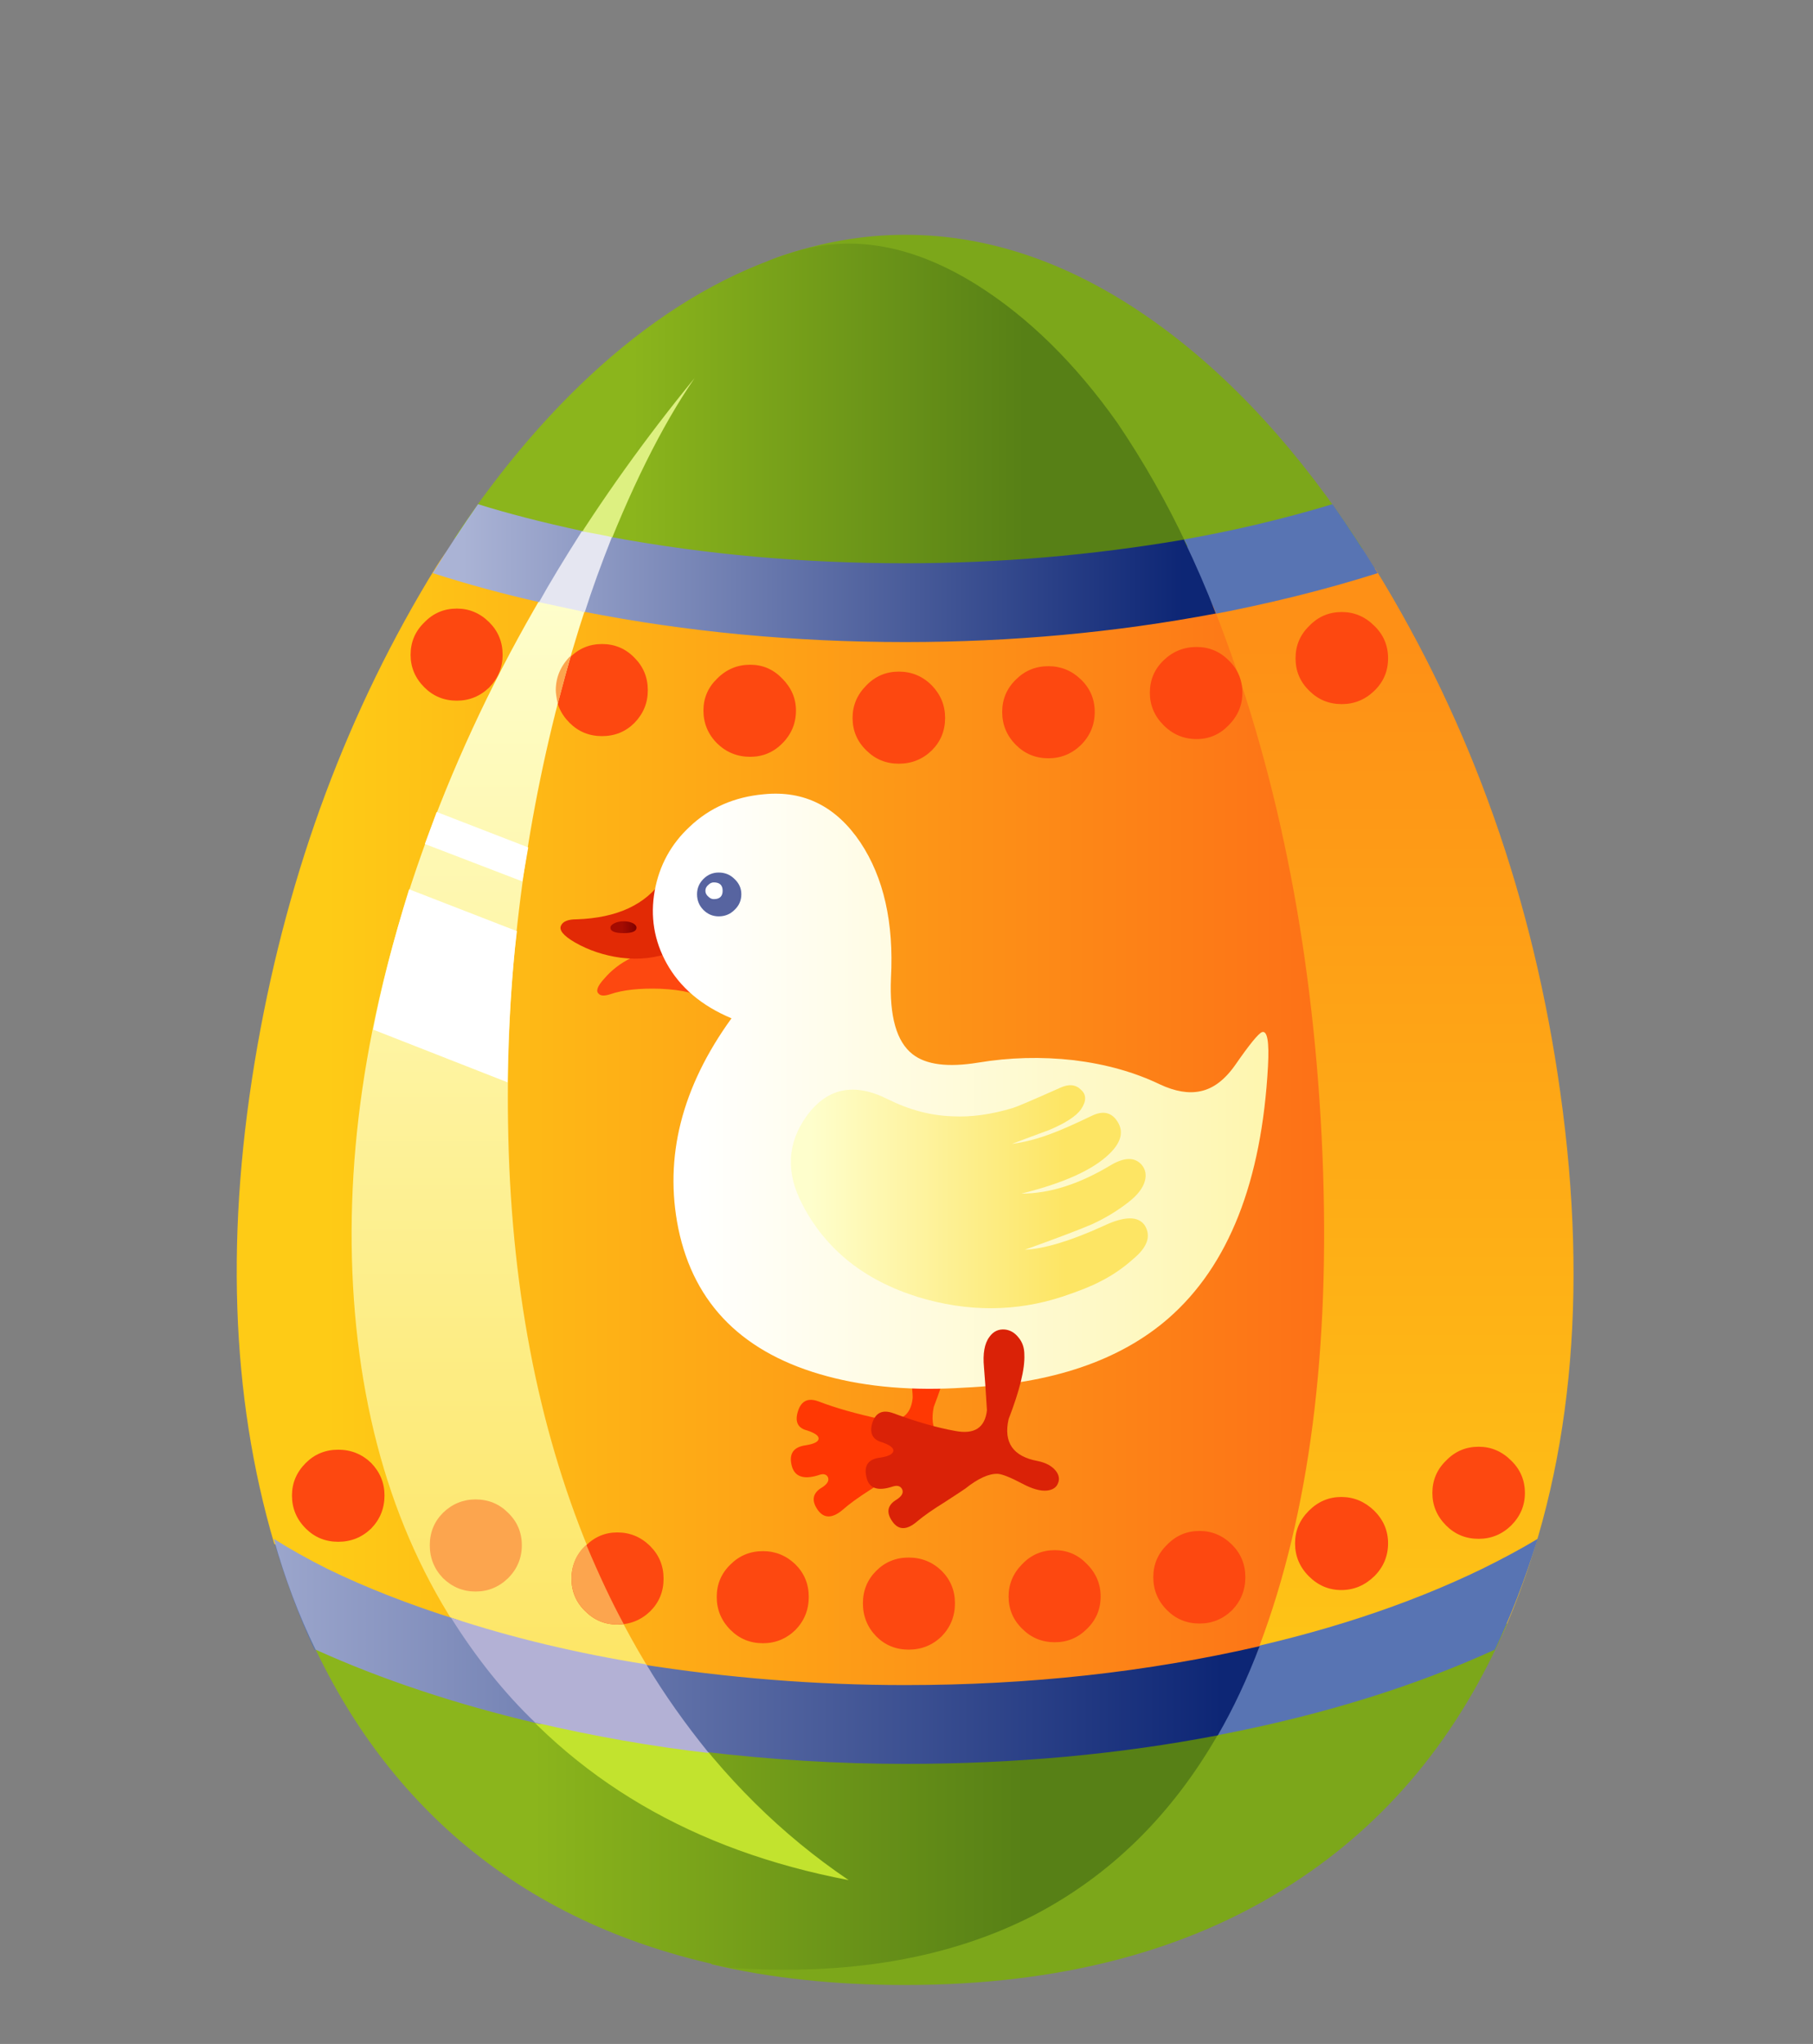 <svg xmlns="http://www.w3.org/2000/svg" xmlns:xlink="http://www.w3.org/1999/xlink" preserveAspectRatio="none" width="284" height="320"><rect width="100%" height="100%" fill="#808080" stroke="none"/><defs><linearGradient id="a" gradientUnits="userSpaceOnUse" x1="610.7" y1="664.537" x2="610.7" y2="548.063" spreadMethod="pad"><stop offset="0%" stop-color="#FECB16"/><stop offset="100%" stop-color="#FE9016"/></linearGradient><linearGradient id="b" gradientUnits="userSpaceOnUse" x1="543.475" y1="593.55" x2="646.525" y2="593.55" spreadMethod="pad"><stop offset="0%" stop-color="#FECB16"/><stop offset="100%" stop-color="#FD6F17"/></linearGradient><linearGradient id="c" gradientUnits="userSpaceOnUse" x1="571.25" y1="654.5" x2="571.25" y2="542.4" spreadMethod="pad"><stop offset="0%" stop-color="#FDE564"/><stop offset="100%" stop-color="#FEFECC"/></linearGradient><linearGradient id="d" gradientUnits="userSpaceOnUse" x1="564.475" y1="664.85" x2="614.425" y2="664.85" spreadMethod="pad"><stop offset="0%" stop-color="#8BB51C"/><stop offset="100%" stop-color="#578016"/></linearGradient><linearGradient id="e" gradientUnits="userSpaceOnUse" x1="574.5" y1="525.25" x2="614.4" y2="525.25" spreadMethod="pad"><stop offset="0%" stop-color="#8BB51C"/><stop offset="100%" stop-color="#578016"/></linearGradient><linearGradient id="f" gradientUnits="userSpaceOnUse" x1="630.5" y1="540.8" x2="557.3" y2="540.8" spreadMethod="pad"><stop offset="0%" stop-color="#0D2675"/><stop offset="100%" stop-color="#AAB3D5"/></linearGradient><linearGradient id="g" gradientUnits="userSpaceOnUse" x1="634.45" y1="650.25" x2="528.25" y2="650.25" spreadMethod="pad"><stop offset="0%" stop-color="#0D2675"/><stop offset="100%" stop-color="#AAB3D5"/></linearGradient><linearGradient id="h" gradientUnits="userSpaceOnUse" x1="580.462" y1="593.4" x2="638.038" y2="593.4" spreadMethod="pad"><stop offset="0%" stop-color="#FFF"/><stop offset="100%" stop-color="#FEF6B0"/></linearGradient><linearGradient id="i" gradientUnits="userSpaceOnUse" x1="618.462" y1="604.1" x2="592.637" y2="604.1" spreadMethod="pad"><stop offset="0%" stop-color="#FDE564"/><stop offset="100%" stop-color="#FEFECC"/></linearGradient><linearGradient id="j" gradientUnits="userSpaceOnUse" x1="573.5" y1="576.763" x2="575" y2="576.737" spreadMethod="pad"><stop offset="0%" stop-color="#A50B01"/><stop offset="100%" stop-color="#7E0100"/></linearGradient><path fill="#FFF" fill-opacity="0" d="M0 320h284V0H0v320z" id="k"/><path fill="url(#a)" d="M668.8 593.55q-4.1-29.35-18.8-53.2-.35-.5-16.85 2-16.55 2.5-16.85 2.05-4-6.15-4.15-5.55-.15.45 1.3 5.75 3 14.05-7 14.05-1.65 0-3.8 2.15-2.4 2.35-3.8 2.7-20.85 5.15-34 19-12.75 13.4-13.5 29.6-.75 17.05 12.35 30.7 14.65 15.2 43.45 22.2 3.4.85-7.95 3-9.9 1.9-6.95 1.9 30.85 0 44.4-3.15 20.6-4.8 26.75-19.3 9.75-22.95 5.4-53.9z" id="l"/><path fill="#7CA71A" d="M567.5 667.1q2.1 2 6.8 6.3 4.55 4.25 8.3 8.65 8.85 2.1 19.65 2.1 23.45 0 39.35-10.3 14.45-9.3 21.8-26.4l-37.7 10-51-1.6-18.45-5.6q4.2 10.05 11.25 16.85z" id="m"/><path fill="#7CA71A" d="M602.25 506.45q-6.4 0-12.9 2.25-4.2 1.5-4.1 4.55.05 1.85 2.45 6.75 2.55 5.35 3.05 8.55.8 5.25-2.2 9.8 6.3 1.7 6.75 3.75.2 1 9.2 1 23.55 0 44.2-4.8-9.55-14.75-21.1-23-12.4-8.85-25.35-8.85z" id="n"/><path fill="#5874B3" d="M645.65 533.8q-7.6 2.3-15.75 3.7l3 7.6q9.3-1.75 17.35-4.3-2.35-3.8-4.6-7z" id="o"/><path fill="#5874B3" d="M666.5 638.85q-2.4 1.45-5.65 3.05-11.45 5.55-26.3 8.6-15.45 3.2-32.3 3.2-16.85 0-32.35-3.2-14.85-3.05-26.35-8.6-3.45-1.75-5.5-3.05 1.85 6.25 4.2 11.25 12.1 5.5 27.25 8.5 15.75 3.1 32.75 3.1t32.7-3.1q15.15-3 27.2-8.5 2.4-5 4.35-11.25z" id="p"/><path fill="url(#b)" d="M554.6 540.15q-13.4 21.75-18.15 48.6-4.95 28.05 1.7 50.6 32.5 24.75 63.8 20.85 9.2-1.1 21.35-5.4 11.65-4.1 14.65-4.35.15-.35.75-2 7.35-20.5 5.85-50.45-1.5-29.65-10.9-53.55-1.5-3.8-13.7-5.8-6.85-1.15-8.85-1.65-4.35-1.1-5.6-2.9-2.3-3.3-2.3-5.6-.023-.721.15-1.25-1.347.834-5.3 2.05-4.25 1.3-11.3 1.3-8.05-.25-12-.15-14.35.35-20.15 9.7z" id="q"/><path fill="#FD4810" d="M571.45 548q-1.95 0-3.3 1.4-1.4 1.35-1.4 3.3 0 1.9 1.4 3.3 1.35 1.35 3.3 1.35 1.95 0 3.3-1.35 1.35-1.4 1.35-3.3 0-1.95-1.35-3.3-1.35-1.4-3.3-1.4z" id="r"/><path fill="#FD4810" d="M586.5 550.1q-1.95 0-3.35 1.4-1.4 1.35-1.4 3.25 0 1.95 1.4 3.35 1.4 1.35 3.35 1.35 1.9 0 3.25-1.35 1.4-1.4 1.4-3.35 0-1.85-1.4-3.25-1.35-1.4-3.25-1.4z" id="s"/><path fill="#FD4810" d="M601.6 550.8q-1.95 0-3.3 1.4-1.4 1.4-1.4 3.3 0 1.95 1.4 3.3 1.35 1.35 3.3 1.35 1.95 0 3.35-1.35 1.35-1.35 1.35-3.3 0-1.9-1.35-3.3-1.4-1.4-3.35-1.4z" id="t"/><path fill="#FD4810" d="M616.8 550.25q-1.95 0-3.3 1.35-1.4 1.35-1.4 3.3 0 1.95 1.4 3.35 1.35 1.35 3.3 1.35 1.9 0 3.3-1.35 1.4-1.4 1.4-3.35 0-1.95-1.4-3.3-1.4-1.35-3.3-1.35z" id="u"/><path fill="#FD4810" d="M631.85 548.3q-1.95 0-3.35 1.35-1.4 1.35-1.4 3.3 0 1.9 1.4 3.3t3.35 1.4q1.9 0 3.25-1.4 1.4-1.4 1.4-3.3 0-1.95-1.4-3.3-1.35-1.35-3.25-1.35z" id="v"/><path fill="url(#c)" d="M567.05 553.65q5.25-20.2 13.8-32.65-18.65 22.7-27.7 48.2-8.7 24.55-6.8 46.75 1.95 22.45 14.4 37.4 13.15 15.8 35.75 20.15-17.5-11.95-26.4-33.55-7.85-19-8.2-43.3-.35-21.8 5.15-43z" id="w"/><path fill="url(#d)" d="M584.2 682.35l.25.05q18.05 1.25 30.9-5.35 11.6-6.05 18.65-18.3.4-.7-1.15-2.2-1.6-1.55-1.3-2.2l-5.85 3.1-51-1.6-33.7-8.8q5.7 13.6 16 22.45 11.2 9.55 27.2 12.85z" id="x"/><path fill="#C2E32E" d="M596.5 673.5q-10.2-6.9-17.7-17.5l-4.1-.15-15.05-3.95q13.2 17.1 36.85 21.6z" id="y"/><path fill="url(#e)" d="M621.75 542.3q-.2-.6 4.6-2.15 4.8-1.55 4.55-2.1-3.1-6.6-7.1-12.5-6.4-9.05-14.25-14-9.75-6.1-18.6-3.35-9.6 2.95-18.6 10.65-8.6 7.4-15.9 18.4 9.85 2.65 24 4.3 13.2 1.55 24.05 1.55 6.9 0 10.55.05.6-.05 6.7-.85z" id="z"/><path fill="#DDF081" d="M571.2 540.45q4.6-12.1 9.65-19.45-7.45 9.1-13.45 18.8l3.8.65z" id="A"/><path fill="url(#f)" d="M558.85 533.8q-2.25 3.2-4.6 7 5.3 1.7 10.85 2.95.35.1 1.95-1.2 1.55-1.3 1.95-1.25.35.1.25 1.7-.15 1.65.25 1.7 15.75 3.1 32.75 3.1 16.2 0 31.55-2.9-1.4-3.65-3.25-7.5-14.1 2.4-28.3 2.4-15.45 0-29.8-2.65l-2.4 2-.5-2.6q-6.25-1.35-10.7-2.75z" id="B"/><path fill="#FD4810" d="M573 638.2q-1.9 0-3.25 1.4-1.4 1.35-1.4 3.3 0 1.95 1.4 3.3 1.35 1.35 3.25 1.35 1.95 0 3.35-1.35 1.35-1.35 1.35-3.3 0-1.95-1.35-3.3-1.4-1.4-3.35-1.4z" id="C"/><path fill="#FD4810" d="M553.4 552.4q1.35 1.35 3.3 1.35 1.9 0 3.3-1.35 1.35-1.4 1.35-3.3 0-1.95-1.35-3.3-1.4-1.4-3.3-1.4-1.95 0-3.3 1.4-1.4 1.35-1.4 3.3 0 1.9 1.4 3.3z" id="D"/><path fill="#FD4810" d="M651.3 549.45q0-1.95-1.4-3.3-1.4-1.4-3.3-1.4-1.95 0-3.3 1.4-1.4 1.35-1.4 3.3 0 1.95 1.4 3.3 1.35 1.35 3.3 1.35 1.9 0 3.3-1.35t1.4-3.3z" id="E"/><path fill="#FD4810" d="M541.35 637.8q1.35 1.35 3.3 1.35 1.95 0 3.35-1.35 1.35-1.4 1.35-3.35 0-1.9-1.35-3.3-1.4-1.35-3.35-1.35-1.95 0-3.3 1.35-1.4 1.4-1.4 3.3 0 1.95 1.4 3.35z" id="F"/><path fill="#FCA54E" d="M558.6 634.85q-1.9 0-3.3 1.35-1.35 1.35-1.35 3.3 0 1.95 1.35 3.35 1.4 1.35 3.3 1.35t3.3-1.35q1.4-1.4 1.4-3.35 0-1.95-1.4-3.3-1.35-1.35-3.3-1.35z" id="G"/><path fill="#FD4810" d="M587.8 640.1q-1.95 0-3.3 1.35-1.4 1.35-1.4 3.3 0 1.95 1.4 3.35 1.35 1.35 3.3 1.35 1.9 0 3.3-1.35 1.35-1.4 1.35-3.35 0-1.95-1.35-3.3-1.4-1.35-3.3-1.35z" id="H"/><path fill="#FD4810" d="M602.6 640.75q-1.95 0-3.3 1.35-1.35 1.35-1.35 3.3 0 1.95 1.35 3.35 1.35 1.35 3.3 1.35 1.95 0 3.35-1.35 1.35-1.4 1.35-3.35 0-1.95-1.35-3.3-1.4-1.35-3.35-1.35z" id="I"/><path fill="#FD4810" d="M617.45 640q-1.95 0-3.3 1.4-1.4 1.4-1.4 3.3 0 1.95 1.4 3.3 1.35 1.35 3.3 1.35 1.9 0 3.25-1.35 1.4-1.35 1.4-3.3 0-1.9-1.4-3.3-1.35-1.4-3.25-1.4z" id="J"/><path fill="#FD4810" d="M632.15 638.05q-1.95 0-3.3 1.4-1.4 1.35-1.4 3.3 0 1.95 1.4 3.35 1.35 1.35 3.3 1.35 1.9 0 3.3-1.35 1.35-1.4 1.35-3.35 0-1.95-1.35-3.3-1.4-1.4-3.3-1.4z" id="K"/><path fill="#FD4810" d="M649.9 642.65q1.4-1.4 1.4-3.35 0-1.9-1.4-3.3-1.45-1.4-3.35-1.4-1.9 0-3.3 1.4t-1.4 3.3q0 1.95 1.4 3.35 1.4 1.4 3.3 1.4t3.35-1.4z" id="L"/><path fill="#FD4810" d="M657.2 637.5q1.35 1.35 3.3 1.35 1.9 0 3.3-1.35 1.4-1.4 1.4-3.3 0-1.95-1.4-3.3-1.4-1.4-3.3-1.4-1.95 0-3.3 1.4-1.4 1.35-1.4 3.3 0 1.9 1.4 3.3z" id="M"/><path fill="url(#g)" d="M602.25 653.7q-13.5 0-27.05-2.15-1.35-.25-4 .9-2.6 1.2-3.85.9-2-.45-5.45-3.05-3.7-2.75-5.2-3.25-7.3-2.3-13.15-5.15-2.9-1.45-5.45-3.05 1.7 6.05 4.25 11.25 10.05 4.55 22.55 7.5 1.25.3 3.75-1.2 2.55-1.55 3.85-1.35 1.45.3 4.55 2.8 3 2.4 4.6 2.6 10.4 1.25 20.6 1.25 16.7 0 31.75-2.9 2.35-4.05 4.25-9.05-17.15 3.95-36 3.95z" id="N"/><path fill="#B3B1D5" d="M582.3 660.6q-3.65-4.5-6.35-9-10.6-1.7-19.85-4.75 3.9 6.2 8.55 10.65 9 2.1 17.65 3.1z" id="O"/><path fill="#E5E6F1" d="M572.45 537.15q-.3-.1-3.05-.6-2.8 4.4-4.35 7.2l4.65 1q1.1-3.45 2.75-7.6z" id="P"/><path fill="#FCA54E" d="M569.85 639.45q-1.5 1.35-1.5 3.45 0 1.95 1.4 3.3 1.35 1.35 3.25 1.35l.65-.05q-1.8-3.3-3.8-8.05z" id="Q"/><path fill="#FCA54E" d="M566.75 552.7q0 .4.2 1.4l1.3-4.9q-1.5 1.5-1.5 3.5z" id="R"/><path fill="#FFF" d="M554.65 565.05l-1.2 3.25 9.9 3.8.6-3.45-9.3-3.6z" id="S"/><path fill="#FFF" d="M551.85 572.9q-2.4 7.7-3.65 14.25l13.65 5.35q.15-8.75.95-15.35l-10.95-4.25z" id="T"/><path fill="#FF3803" d="M610.15 632q.35-.6-.2-1.3-.55-.7-1.8-1-3.75-.7-3-4.25 1.7-4.4 1.65-6.55 0-.95-.6-1.7-.55-.65-1.35-.8-1-.15-1.65.7-.75.95-.6 3.1.45 3.9.4 4.4-.3 2.65-3.2 2.1-3.75-.8-6.35-1.8-1.6-.6-2.1 1t.95 1.95q1.2.4 1.15.85-.05.45-1.3.65-1.85.25-1.45 2 .4 1.75 2.7 1.05.75-.3 1 .2.2.5-.55 1-1.5.85-.5 2.3.95 1.35 2.55 0 .95-.85 2.75-2 1.95-1.25 2.15-1.4 1.95-1.45 3.25-1.4.65 0 2.5.9 2.9 1.5 3.6 0z" id="U"/><path fill="#FD4810" d="M582.15 584.2q-.2-.8-2.1-2.55-1.9-1.8-2.15-2.55-1.75-.1-3.55.8-1.6.8-2.7 2.1-1 1.1-.55 1.5.3.35 1.2.05 1.9-.65 5.05-.55 3.45.15 4.8 1.2z" id="V"/><path fill="#E22A05" d="M578.1 575.55q-.4-2.5-.45-3.7-2.6 3.9-8.8 4.1-1.25 0-1.55.6-.4.7 1.4 1.75 2.1 1.2 4.65 1.55 2.85.35 5.2-.6-.05-1.1-.45-3.7z" id="W"/><path fill="url(#h)" d="M600.8 581.9q.45-8.4-3.1-13.75-3.7-5.5-9.8-4.9-4.5.4-7.55 3.3-2.85 2.65-3.55 6.5-.7 3.9 1.2 7.35 2.05 3.7 6.6 5.6-7.6 10.5-5.4 21.35 2.4 11.6 15.15 15 6.15 1.65 13.9 1.15 13.35-.6 20.75-7.05 9.15-8 10.1-25.6.2-3.7-.6-3.45-.55.2-2.7 3.3-1.6 2.3-3.55 2.7-1.8.4-4.15-.7-3.85-1.85-8.75-2.45-4.9-.55-9.7.25-4.6.75-6.65-.85-2.45-1.9-2.2-7.75z" id="X"/><path fill="#5764A0" d="M581.75 575q.65.65 1.55.65.95 0 1.6-.65.7-.65.7-1.6 0-.9-.7-1.55-.65-.65-1.6-.65-.9 0-1.55.65t-.65 1.55q0 .95.65 1.6z" id="Y"/><path fill="#FFF" d="M582.25 573.65q.25.25.55.25.9 0 .9-.85t-.9-.85q-.3 0-.55.25-.3.25-.3.6t.3.6z" id="Z"/><path fill="url(#i)" d="M620.1 593.25q-.8-.8-2.1-.2-4.15 1.85-4.8 2.05-3.3 1-6.15.85-3.3-.1-6.6-1.75-5.1-2.55-8.2 1.7-3 4.15-.45 9 3.55 6.85 11.75 9.4 7.55 2.3 14.7-.05 2.55-.85 3.85-1.55 1.8-.9 3.35-2.3 2.1-1.75 1.15-3.35-1-1.5-4.25.05-4.95 2.25-7.95 2.4 5-1.8 6.85-2.6 2.05-.95 3.7-2.25 1.35-1.05 1.65-2.15.25-.95-.35-1.65-1.05-1.15-3.1.05-4.8 2.9-9.1 2.9 6.45-1.6 8.95-4.05 1.75-1.7.85-3.2-.9-1.5-2.65-.65-2.6 1.25-3.95 1.75-2.2.85-4.15 1.1.9-.35 3.75-1.4 2.5-1.05 3.25-2.1.85-1.25 0-2z" id="aa"/><path fill="#DA2207" d="M612.4 617.6q-1-.1-1.6.75-.75 1-.55 3.1.1 1.1.3 4.35-.3 2.65-3.2 2.1-2.8-.5-6.3-1.8-1.65-.6-2.15 1-.45 1.55 1 1.95 1.15.4 1.15.85-.05.5-1.3.7-1.85.2-1.45 1.95.35 1.75 2.65 1 .75-.25 1 .3.2.5-.55 1-1.45.85-.45 2.25.95 1.35 2.55-.05.95-.8 2.8-1.95 1.85-1.2 2.05-1.35 1.95-1.55 3.3-1.5.7.05 2.5 1 1.5.8 2.5.7.85-.1 1.1-.7.3-.65-.2-1.3-.6-.75-1.85-1-3.75-.7-2.95-4.25 1.7-4.4 1.6-6.55 0-1.05-.6-1.75-.55-.7-1.35-.8z" id="ab"/><path fill="url(#j)" d="M572.3 576.8q0 .55 1.35.55 1.3 0 1.3-.55 0-.25-.35-.45-.4-.2-.95-.2-.55 0-.95.2-.4.2-.4.45z" id="ac"/></defs><use xlink:href="#k"/><use xlink:href="#l" transform="matrix(1.542 0 0 1.542 -786.867 -744.185)"/><use xlink:href="#m" transform="matrix(1.542 0 0 1.542 -786.867 -744.185)"/><use xlink:href="#n" transform="matrix(1.542 0 0 1.542 -786.867 -744.185)"/><use xlink:href="#o" transform="matrix(1.542 0 0 1.542 -786.867 -744.185)"/><use xlink:href="#p" transform="matrix(1.542 0 0 1.542 -786.867 -744.185)"/><use xlink:href="#q" transform="matrix(1.542 0 0 1.542 -786.867 -744.185)"/><use xlink:href="#r" transform="matrix(1.542 0 0 1.542 -786.867 -744.185)"/><use xlink:href="#s" transform="matrix(1.542 0 0 1.542 -786.867 -744.185)"/><use xlink:href="#t" transform="matrix(1.542 0 0 1.542 -786.867 -744.185)"/><use xlink:href="#u" transform="matrix(1.542 0 0 1.542 -786.867 -744.185)"/><use xlink:href="#v" transform="matrix(1.542 0 0 1.542 -786.867 -744.185)"/><use xlink:href="#w" transform="matrix(1.542 0 0 1.542 -786.867 -744.185)"/><use xlink:href="#x" transform="matrix(1.542 0 0 1.542 -786.867 -744.185)"/><use xlink:href="#y" transform="matrix(1.542 0 0 1.542 -786.867 -744.185)"/><use xlink:href="#z" transform="matrix(1.542 0 0 1.542 -786.867 -744.185)"/><use xlink:href="#A" transform="matrix(1.542 0 0 1.542 -786.867 -744.185)"/><use xlink:href="#B" transform="matrix(1.542 0 0 1.542 -786.867 -744.185)"/><use xlink:href="#C" transform="matrix(1.542 0 0 1.542 -786.867 -744.185)"/><use xlink:href="#D" transform="matrix(1.542 0 0 1.542 -786.867 -744.185)"/><use xlink:href="#E" transform="matrix(1.542 0 0 1.542 -786.867 -744.185)"/><use xlink:href="#F" transform="matrix(1.542 0 0 1.542 -786.867 -744.185)"/><use xlink:href="#G" transform="matrix(1.542 0 0 1.542 -786.867 -744.185)"/><use xlink:href="#H" transform="matrix(1.542 0 0 1.542 -786.867 -744.185)"/><use xlink:href="#I" transform="matrix(1.542 0 0 1.542 -786.867 -744.185)"/><use xlink:href="#J" transform="matrix(1.542 0 0 1.542 -786.867 -744.185)"/><use xlink:href="#K" transform="matrix(1.542 0 0 1.542 -786.867 -744.185)"/><use xlink:href="#L" transform="matrix(1.542 0 0 1.542 -786.867 -744.185)"/><use xlink:href="#M" transform="matrix(1.542 0 0 1.542 -786.867 -744.185)"/><use xlink:href="#N" transform="matrix(1.542 0 0 1.542 -786.867 -744.185)"/><use xlink:href="#O" transform="matrix(1.542 0 0 1.542 -786.867 -744.185)"/><use xlink:href="#P" transform="matrix(1.542 0 0 1.542 -786.867 -744.185)"/><use xlink:href="#Q" transform="matrix(1.542 0 0 1.542 -786.867 -744.185)"/><use xlink:href="#R" transform="matrix(1.542 0 0 1.542 -786.867 -744.185)"/><use xlink:href="#S" transform="matrix(1.542 0 0 1.542 -786.867 -744.185)"/><use xlink:href="#T" transform="matrix(1.542 0 0 1.542 -786.867 -744.185)"/><use xlink:href="#U" transform="matrix(1.542 0 0 1.542 -786.867 -744.185)"/><use xlink:href="#V" transform="matrix(1.542 0 0 1.542 -786.867 -744.185)"/><use xlink:href="#W" transform="matrix(1.542 0 0 1.542 -786.867 -744.185)"/><use xlink:href="#X" transform="matrix(1.542 0 0 1.542 -786.867 -744.185)"/><use xlink:href="#Y" transform="matrix(1.542 0 0 1.542 -786.867 -744.185)"/><use xlink:href="#Z" transform="matrix(1.542 0 0 1.542 -786.867 -744.185)"/><use xlink:href="#aa" transform="matrix(1.542 0 0 1.542 -786.867 -744.185)"/><use xlink:href="#ab" transform="matrix(1.542 0 0 1.542 -786.867 -744.185)"/><use xlink:href="#ac" transform="matrix(1.542 0 0 1.542 -786.867 -744.185)"/></svg>
